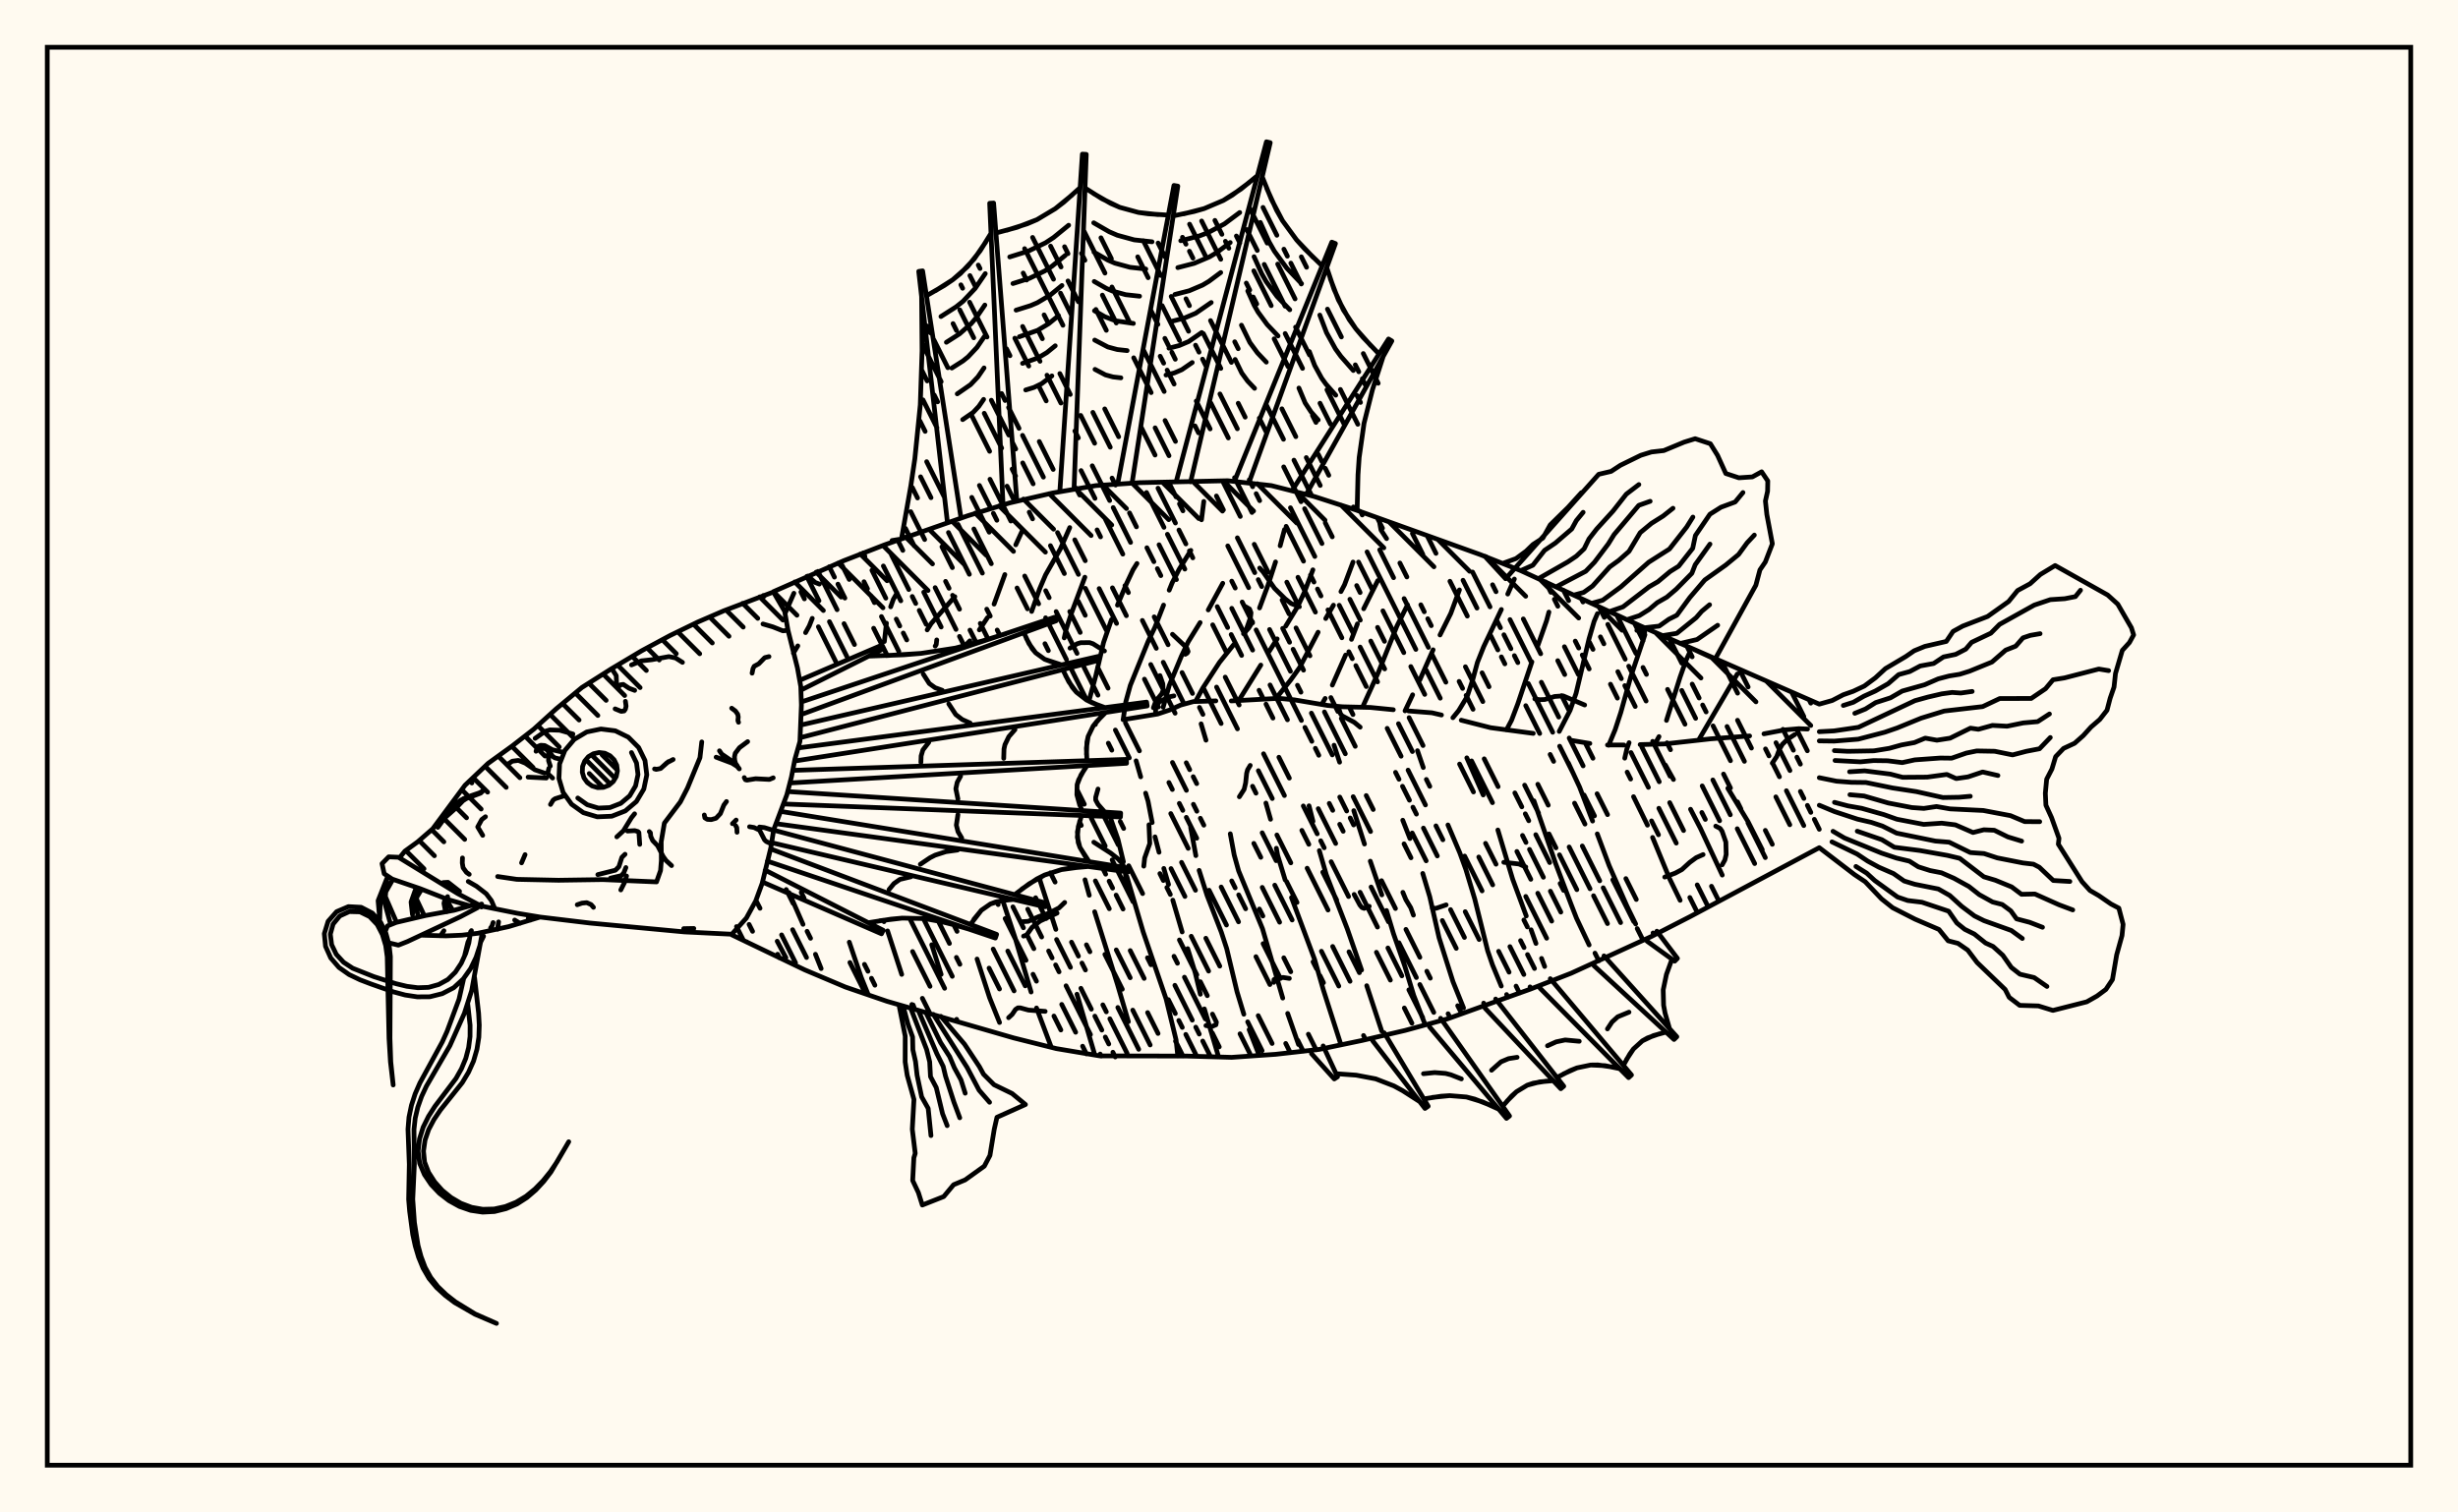 <svg xmlns="http://www.w3.org/2000/svg" width="520" height="320"><rect x="0" y="0" width="520" height="320" fill="floralwhite"/><rect x="10" y="10" width="500" height="300" stroke="black" stroke-width="1" fill="none"/><path stroke="black" stroke-width="1" fill="none" stroke-linecap="round" stroke-linejoin="round" d="
M 163.62 125.18 178.48 118.64 187.15 115.27 204.71 109.13 213.61 106.4 222.67 104.31 231.84 102.74 241.12 102.12 259.72 101.71 268.96 102.74 277.98 105.03 286.83 107.89 313.1 117.32 321.75 120.74 347.08 132.45 384.88 148.98 
M 384.88 179.35 357.58 193.92 349.31 198.16 332.39 205.91 323.72 209.29 306.21 215.57 297.24 218.02 288.18 220.13 279.07 222.03 269.83 223.07 260.55 223.71 251.25 223.44 232.65 223.4 223.47 221.86 214.45 219.6 187.64 211.85 178.84 208.83 170.27 205.21 154.82 197.79 
M 231.51 153.31 231.74 153.28 
M 237.59 152.27 244.9 151.07 247.45 150.22 249.79 149.17 252.47 148.44 257.22 148.29 
M 260.48 148.3 270.55 147.75 273.82 148.07 280.88 149.26 284.03 149.54 289.92 149.68 294.76 150.16 
M 297.98 150.42 302.93 150.81 304.95 151.28 
M 309.13 152.38 315.33 153.96 324.37 155.17 
M 332.32 156.63 336.34 157.3 
M 340.07 157.62 343.56 157.63 
M 346.98 157.54 352.18 157.4 361.9 156.32 370.14 155.71 
M 373.17 155.26 377.47 154.44 380.54 154.17 382.39 154.25 
M 157.98 199.27 158.02 199.34 
M 159.92 190.5 160.79 192.17 
M 164.42 199.14 166.26 202.62 
M 167.95 125.52 166.08 129.8 
M 166.94 188.87 169.88 195.57 
M 172.51 201.9 173.72 204.93 
M 171.84 130.83 171.21 132.42 170.42 133.85 
M 168.78 136.65 167.84 138.19 
M 179.67 199.34 182.19 206.77 183.7 210.5 
M 187.77 196.96 190.76 206.16 
M 193.17 212.61 193.51 213.51 
M 189.78 125.44 188.99 126.81 188.42 128.39 
M 187.53 131.84 187.09 135.73 
M 197.11 199.88 199.1 206.16 
M 202.38 215.66 202.58 216.16 
M 202 126.23 196.98 131.94 196.15 133.27 
M 206.7 202.91 209.35 211.09 211.46 216.34 
M 216.25 112.31 214.89 115.27 
M 212.58 121.56 210.3 127.82 
M 208.89 130.69 207.18 133.27 
M 205.18 135.58 204.13 136.64 
M 212.13 190.52 214.8 198.59 218.13 209.89 
M 219.28 213.26 222.41 221.59 
M 226.31 111.62 224.32 116.14 221.2 121.62 219.92 124.62 218.25 129.37 
M 219.84 185.72 223.37 196.64 
M 227.84 210.35 231.62 223.23 
M 229.51 122.12 226.59 129.95 225.53 133.2 225.14 134.97 
M 229.54 186.14 230.44 189.42 
M 231.58 192.91 236.38 208.2 238.72 216.16 
M 240.53 119.22 239.7 120.55 238.32 123.48 236.4 128.04 
M 235.13 131.11 233.46 135.94 231.81 143.01 230.41 148.16 
M 234.56 172.03 236.51 177.57 237.66 182.32 
M 238.38 185.42 241.85 197.19 246.69 211.34 248.8 220 249.17 223.45 
M 254.67 106.09 254.18 109.98 
M 251.93 116.45 249.44 120.47 247.97 123.33 247.35 124.87 
M 246.16 128.02 244.33 132.71 242.91 135.66 239.12 145.01 238.17 148.46 237.61 152.24 
M 240.35 160.97 241.32 164.36 
M 242.36 167.81 242.88 169.54 243.75 174.04 
M 244.35 177.06 245.2 180.32 
M 246.21 183.74 247.21 187.14 
M 248.11 190.45 250.09 197.18 
M 251.26 200.71 252.85 205.81 253.94 210.36 
M 254.79 213.46 257.8 223.63 
M 258.68 123.41 255.61 129.05 
M 253.89 131.72 251.37 135.8 249.95 138.78 247.35 145.04 246.07 149.64 
M 251.89 175.08 252.99 181.03 
M 253.68 184.15 255.35 189.42 258.37 197.21 259.52 200.72 261.7 209.84 263.14 214.59 
M 264.26 217.85 266.39 223.3 
M 271.74 112.03 270.82 115.48 
M 269.85 118.89 268.24 123.84 266.46 128.63 
M 264.98 131.57 264.13 132.93 263.07 134.09 
M 260.96 136.43 257.99 140.14 254.46 145.57 252.94 148.37 
M 254.1 153.15 255.13 156.61 
M 260.27 176.41 261.1 180.9 262.04 184.27 267.09 196.5 271.37 211.17 
M 272.41 214.42 274.71 221 
M 277.75 120.56 275.94 125.33 274.52 128.34 271.99 132.49 
M 270.19 135.17 268.44 137.91 
M 266.73 140.71 262.02 148.28 
M 267.81 169.91 268.79 173.34 
M 270.02 179.47 270.29 180.95 271.88 186.17 
M 273.22 189.9 278.11 203 279.94 209.37 283.69 221.06 
M 286.24 118.92 284.44 123.72 283.68 125.17 
M 282.1 128.04 280.46 130.87 
M 278.85 133.76 274.96 141.2 273.06 143.86 269.96 147.74 
M 276.93 170.49 277.77 173.77 
M 279.11 179.97 280.58 185.04 285.03 196.54 288.05 205.24 
M 289.14 208.55 292.3 218.14 
M 291.47 122.85 288.49 128.8 
M 287.17 131.99 285.91 135.28 
M 284.67 138.59 281.86 144.95 
M 280.34 147.77 279.6 149.06 
M 282.22 157.67 283.4 161.26 
M 286.4 171.51 288.66 178.58 
M 289.89 182.2 292.33 189.34 
M 293.32 192.64 294.8 197.55 297.19 204.4 299.08 210.6 301.52 216.85 
M 297.78 127.96 295.52 132.47 291.59 142.27 288.25 149.62 
M 296.76 173.54 298.28 177.42 
M 300.99 184.8 302.47 189.73 304.44 198.4 307.39 207.71 309.62 213.25 
M 308.75 124.81 306.92 129.78 304.64 134.35 
M 303.18 137.48 300.36 143.88 
M 298.85 147 297.24 150.4 
M 299.87 158.83 301.1 162.39 
M 306.32 174.54 308.83 180.45 310.11 183.96 311.98 190.18 314.72 201.16 315.74 204.14 317.6 208.63 
M 320.37 122.51 318.97 125.69 
M 317.62 128.95 313.88 136.82 312.55 140.16 311.55 143.86 310.38 147.39 308.6 150.33 307.36 151.85 
M 310.31 160.34 313.78 168.2 
M 316.88 175.61 320.01 186.01 322.89 193.8 
M 323.91 196.72 324.94 199.61 
M 326.12 202.78 326.78 204.49 
M 327.68 129.5 327.18 131.34 325.34 136.56 
M 324.08 140.03 321.09 148.93 319.77 152.4 318.69 154.44 
M 324.51 169.43 329.09 182.68 332.4 191.41 333.52 194.28 336.19 199.93 
M 337.95 129.83 337.24 131.47 336.17 135.14 333.42 146.7 332.17 150.27 329.86 154.75 
M 331.79 161.41 334.17 166.53 336.92 173.72 
M 337.91 176.43 340.43 183.16 344.21 191.76 346.03 195.49 
M 347.99 134.29 344.99 143.2 342.89 150.73 341.69 154.39 340.32 157.68 
M 345.58 168.56 348.53 174.59 
M 349.61 177.18 353.21 185.91 355.44 190.49 
M 357.43 138.11 356.68 139.73 355.43 143.26 352.55 152.42 
M 350.97 155.85 350.05 157.5 
M 352.32 161.86 354.03 164.92 
M 357.64 171.22 359.75 175.29 364.35 185.15 
M 367.54 142.6 359.33 156.61 
M 365.53 166.79 369.79 173.82 372.82 179.78 
M 343.72 160.41 344.18 158.41 344.64 157.13 
M 305.94 191.45 303.81 192.18 302.97 192.12 
M 238.44 186.8 238.21 186.05 238.05 184.48 237.52 182.8 236.47 181.67 234.97 180.49 231.4 178.19 
M 283.29 150.12 283.58 151 283.92 151.44 286.5 152.82 287.75 153.85 
M 233.66 137.73 231.24 136.21 230.51 135.96 228.62 135.98 227.87 136.21 226.36 137.13 
M 264.49 161.94 263.93 162.87 263.73 163.61 263.52 165.65 263.2 167.01 262.19 168.58 
M 245.4 142.94 246 144.67 246.07 146.05 245.78 146.78 244.55 148.25 244.01 149.75 
M 248.34 147.23 247.25 147.46 245.22 148.52 244.5 149.7 244.47 150.86 
M 360.3 180.81 358.84 181.46 357.46 182.47 355.81 183.98 354.41 184.73 352.18 185.57 
M 255.12 216.99 256.35 217.19 257.23 216.83 257.34 216.27 256.5 214.56 
M 322.79 183.43 321.34 182.8 318.13 182.44 
M 335.24 149.16 330.69 147.23 328.89 147.36 326.8 148 325.73 148.04 324.7 147.87 
M 223.63 193.19 220.04 194.87 218.32 196.22 217.2 197.81 216.54 198.06 
M 263.25 128.21 264.34 128.85 264.66 129.64 264.53 130.69 263.4 133.92 
M 225.24 190.94 224.03 192.1 221.85 193.22 219.75 193.93 217.53 194.93 215.9 195.03 
M 221.11 213.98 217.57 213.71 215.85 213.24 215.34 213.24 214.83 213.58 214.13 214.62 213.37 215.32 
M 364.33 182.98 364.9 181.96 365.18 180.79 365.11 178.16 364.31 175.87 363.91 175.28 362.97 174.79 
M 299.02 193.62 298.45 192.06 297.42 190.35 296.78 188.8 
M 274.89 128.38 273.14 127.68 271.86 126.68 269.63 124.47 267.19 120.97 266.49 120.19 
M 248.04 134.2 251.04 137.03 251.35 137.85 251.16 138.18 250.76 138.43 
M 347.94 133.78 346.81 133.38 346.28 133.38 
M 198.17 135.39 198.06 136.38 197.84 136.7 
M 293.34 113.96 292.15 112.13 291.7 109.68 
M 379.68 155.42 378.18 156.39 377.06 157.49 376.45 158.52 375.87 160.07 374.93 161.47 
M 233.68 171.76 232.3 170.19 231.79 169.25 231.8 168.68 232.29 166.94 
M 272.77 207.01 271.46 206.81 269.97 206.99 269.52 207.25 269.47 207.85 
M 286.48 189.24 287.69 191.49 288.13 192.02 288.59 192.19 289.67 191.75 
M 173.34 123.58 172.46 123.24 170.91 121.87 
M 218.45 109.78 217.74 108.36 
M 241.97 183.26 242.16 181.52 243.24 178.47 243.07 174.5 
M 188.72 114.36 190.19 114.12 
M 200.41 110.33 194.36 57.42 195.18 57.31 203.31 109.63 
M 212.18 106.48 209.37 43.01 210.2 42.96 215.12 105.98 
M 224.24 103.61 228.98 32.61 229.8 32.66 227.22 103.46 
M 236.53 101.97 248.35 39.24 249.17 39.38 239.5 102.17 
M 248.91 101.6 267.92 30 268.72 30.19 251.88 101.95 
M 261.33 101.37 281.75 51.23 282.52 51.53 264.22 102.11 
M 273.58 103.43 293.75 71.72 294.45 72.14 276.34 104.59 
M 286.32 107.26 287.54 108.12 
M 190.72 113.95 192.7 102.72 193.54 97.05 194.69 85.66 195.07 74.21 194.97 62.71 
M 195.99 62.58 199.77 60.4 201.54 59.2 204.71 56.4 207.36 53.06 209.65 49.36 
M 210.69 49.3 215.15 48.1 219.38 46.47 223.24 44.16 225.05 42.78 228.5 39.71 
M 229.54 39.77 233.13 42.05 236.87 43.86 240.85 44.95 242.93 45.24 247.17 45.51 
M 248.19 45.68 252.61 44.75 254.75 44.13 258.8 42.41 262.52 40.01 266.02 37.16 
M 267.03 37.41 268.97 42.19 271.32 46.69 274.3 50.76 276.01 52.65 279.71 56.25 
M 280.68 56.62 282.23 61.23 284.2 65.58 286.82 69.54 288.37 71.38 291.73 74.89 
M 292.62 75.42 290.35 82.45 288.57 89.55 287.54 96.78 287.29 100.44 287.11 107.82 
M 197.9 61.51 201.54 59.2 203.19 57.87 206.09 54.79 208.53 51.23 
M 199.06 66.97 202.27 64.92 203.73 63.75 206.29 61.03 208.44 57.89 
M 200.21 72.42 202.99 70.64 205.43 68.5 206.49 67.27 208.35 64.54 
M 201.36 77.87 203.72 76.37 204.8 75.5 206.68 73.5 208.26 71.19 
M 202.51 83.33 205.33 81.38 206.88 79.74 208.18 77.84 
M 203.66 88.78 205.87 87.26 207.07 85.98 208.09 84.5 
M 212.94 48.73 217.3 47.36 219.38 46.47 223.24 44.16 226.79 41.27 
M 213.61 54.36 217.54 53.13 221.19 51.37 222.89 50.25 226.08 47.65 
M 214.29 59.99 217.78 58.89 221.02 57.33 222.53 56.34 225.37 54.03 
M 214.96 65.62 218.02 64.66 219.47 64.04 222.18 62.43 224.66 60.4 
M 215.64 71.25 219.5 69.9 221.82 68.51 223.95 66.78 
M 216.32 76.88 219.54 75.75 221.47 74.6 223.24 73.16 
M 216.99 82.51 218.74 81.97 220.36 81.18 222.53 79.53 
M 231.33 40.94 234.98 43.04 236.87 43.86 240.85 44.95 245.04 45.41 
M 231.38 47.14 234.66 49.03 236.37 49.77 239.95 50.75 243.72 51.16 
M 231.43 53.34 234.35 55.02 235.87 55.68 239.05 56.55 242.4 56.92 
M 231.49 59.55 234.04 61.01 235.37 61.59 238.15 62.35 241.08 62.67 
M 231.54 65.75 233.73 67.01 236.04 67.88 239.77 68.43 
M 231.59 71.95 234.37 73.41 236.36 73.95 238.45 74.18 
M 231.65 78.15 233.87 79.32 235.46 79.75 237.13 79.94 
M 250.42 45.25 254.75 44.13 258.8 42.41 260.69 41.29 264.28 38.61 
M 249.79 50.93 253.69 49.93 255.55 49.23 259.04 47.37 262.27 44.96 
M 249.17 56.62 252.64 55.72 255.87 54.35 257.39 53.45 260.26 51.31 
M 248.55 62.3 251.58 61.52 254.41 60.32 255.74 59.53 258.25 57.66 
M 247.92 67.98 250.52 67.31 252.95 66.28 256.24 64 
M 247.3 73.67 249.46 73.11 251.49 72.25 254.23 70.35 
M 246.67 79.35 248.41 78.91 250.02 78.22 252.22 76.7 
M 267.97 39.82 270.07 44.48 271.32 46.69 274.3 50.76 277.83 54.47 
M 266.63 47.06 268.49 51.19 269.59 53.13 272.22 56.73 275.35 60.01 
M 265.3 54.31 266.91 57.89 267.87 59.58 270.15 62.7 272.86 65.54 
M 263.97 61.56 265.33 64.59 266.14 66.02 268.08 68.67 270.38 71.08 
M 262.63 68.8 264.42 72.47 266.01 74.64 267.89 76.62 
M 261.3 76.05 262.69 78.91 263.93 80.61 265.41 82.16 
M 281.42 58.94 283.14 63.45 285.43 67.61 286.82 69.54 290.02 73.15 
M 279.21 66.66 280.63 70.38 282.52 73.81 283.67 75.4 286.3 78.39 
M 277 74.38 278.12 77.31 279.6 80.01 280.51 81.27 282.59 83.62 
M 274.79 82.1 276.11 85.25 277.35 87.13 278.87 88.85 
M 169.17 143.94 186.58 136.49 186.93 137.24 169.43 146.02 
M 169.52 148.52 223.14 130.58 223.42 131.36 169.49 151.18 
M 169.43 153.4 232.38 138.87 232.57 139.67 169.28 156.08 
M 168.84 158.25 242.57 148.55 242.69 149.36 168.09 161.02 
M 167.71 162.99 238.29 160.67 238.33 161.49 167.11 165.66 
M 166.64 167.47 237.08 172.03 237.04 172.85 165.74 170.1 
M 165.16 171.67 238.77 183.67 238.65 184.49 164.17 174.27 
M 163.66 175.63 221.27 191.06 221.06 191.86 163.24 178.29 
M 163.01 179.6 210.84 197.69 210.57 198.47 162.33 182.19 
M 161.87 184.1 186.84 196.82 186.49 197.57 161.3 186.61 
M 183.78 138.82 191.19 138.54 194.86 138.24 202.12 137.12 209.23 135.24 216.26 132.88 
M 216.6 133.86 217.69 136.18 219.1 138.12 221 139.49 224.58 140.67 
M 224.83 141.68 226.11 144.25 227.72 146.45 229.84 148.09 231.08 148.71 233.77 149.71 
M 233.92 150.73 232.05 152.62 231.26 153.62 230.2 155.81 229.83 158.29 229.94 160.94 
M 229.98 161.98 228.68 163.97 227.87 166.02 227.82 168.16 228.86 171.5 
M 228.81 172.54 228.12 174.88 227.91 177.14 228.46 179.28 230.4 182.31 
M 230.24 183.33 226.4 183.67 224.54 183.99 221 185.13 217.74 186.98 214.65 189.29 
M 214.4 190.3 211.84 190.56 209.54 191.25 207.61 192.59 205.29 195.59 
M 204.94 196.57 200.29 195.21 195.6 194.35 190.87 194.25 188.49 194.47 183.7 195.22 
M 187.49 138.71 194.86 138.24 202.12 137.12 205.69 136.26 212.75 134.1 
M 217.12 135.05 218.34 137.22 219.1 138.12 221 139.49 223.33 140.34 
M 195.31 142.61 196.59 144.61 197.82 145.5 199.34 146.05 
M 225.45 142.99 226.86 145.42 227.72 146.45 229.84 148.09 232.4 149.23 
M 200.72 148.93 202.19 151.18 203.57 152.24 205.24 152.98 
M 232.95 151.66 231.26 153.62 230.2 155.81 229.94 157.02 229.85 159.6 
M 214.72 154.37 213.42 155.86 212.6 157.55 212.4 158.47 212.34 160.45 
M 196.48 157.07 195.24 158.68 194.87 159.93 194.82 161.3 
M 229.3 162.97 228.19 164.99 227.87 166.02 227.82 168.16 228.43 170.38 
M 203.22 164.22 202.5 165.53 202.21 166.89 202.65 169.03 
M 228.43 173.71 227.93 176.02 228.09 178.22 228.46 179.28 229.66 181.31 
M 202.65 172.36 202.32 174.58 202.67 175.97 203.46 177.3 
M 228.31 183.47 224.54 183.99 221 185.13 219.34 185.97 216.18 188.1 
M 202.58 179.85 200.12 180.19 197.83 180.93 196.75 181.48 194.7 182.86 
M 213.11 190.4 210.65 190.83 209.54 191.25 207.61 192.59 206.02 194.52 
M 192.69 185.51 190.37 186.06 189.12 186.94 188.09 188.19 
M 202.61 195.86 197.95 194.7 195.6 194.35 190.87 194.25 186.1 194.81 
M 199.04 215.03 204.04 220.91 207.19 225.67 208.07 227.28 210.29 229.5 214.11 231.36 216.94 233.69 210.91 236.39 210.34 238.91 209.43 244.46 208.24 246.73 204.18 249.64 201.74 250.66 199.65 253.17 195.12 254.96 194.29 252.33 193.08 249.77 193.33 244.96 193.62 244.03 193 238.92 193.35 232.62 191.92 227.49 191.49 224.68 191.5 219.22 190.19 212.66 
M 197.45 214.61 204.59 225.84 207.13 230.66 209.35 233.22 
M 195.85 214.18 198.99 220.59 200.9 223.56 201.9 225.92 203.3 228.48 204.19 231.3 
M 194.26 213.75 198.2 222.95 199.54 225.64 200.03 227.69 201.81 233.2 203.04 236.5 
M 192.67 213.33 196.04 222.07 196.68 224.67 196.85 227.79 198.07 230.1 199.4 235.63 200.38 238.16 
M 191.08 212.9 192.1 216.72 193.06 219.4 193.12 222.1 193.68 224.58 194.01 227.48 194.98 232.07 196.36 234.51 196.95 240.26 
M 350.52 197.02 354.87 202.77 354.29 203.36 348.45 199.14 
M 339.33 202.24 354.74 219.35 354.15 219.93 337.22 204.33 
M 327.97 207.07 345.15 227.44 344.54 228 325.79 209.07 
M 316.41 211.37 330.82 229.82 330.19 230.35 314.16 213.3 
M 304.77 215.44 319.35 236.12 318.7 236.62 302.42 217.26 
M 292.83 218.51 302.14 234.05 301.46 234.52 290.38 220.18 
M 279.92 221.29 282.96 227.83 282.27 228.28 277.45 222.92 
M 353.71 202.94 352.54 206.17 351.86 209.42 351.94 212.69 352.25 214.34 353.2 217.64 
M 352.46 218.37 349.8 219.1 347.45 220.22 345.56 221.94 344.79 223.01 343.43 225.41 
M 342.66 226.11 339.56 225.47 336.53 225.33 333.61 225.94 332.18 226.51 329.38 227.97 
M 328.59 228.65 325.73 228.9 323.1 229.6 320.82 230.98 319.79 231.9 317.89 234.05 
M 317.07 234.68 313.69 233.15 310.24 232.1 306.69 231.81 304.88 231.93 301.21 232.5 
M 300.35 233.08 296.75 230.77 294.9 229.76 291.03 228.26 286.92 227.48 282.66 227.17 
M 351.11 218.71 348.57 219.59 347.45 220.22 345.56 221.94 344.09 224.18 
M 344.62 214.15 342.24 215.13 341.02 216.24 340.06 217.7 
M 341.11 225.76 338.04 225.31 336.53 225.33 333.61 225.94 330.77 227.21 
M 334.1 220.31 331.12 220.03 329.22 220.43 327.38 221.26 
M 327.14 228.74 324.38 229.17 323.1 229.6 320.82 230.98 318.83 232.95 
M 320.95 223.7 319.15 223.98 317.55 224.65 315.54 226.44 
M 315.39 233.88 311.98 232.54 310.24 232.1 306.69 231.81 303.05 232.18 
M 309.16 228.27 306.94 227.4 305.82 227.11 303.51 226.93 301.14 227.17 
M 384.88 148.98 387.61 148.21 389.96 146.99 392.05 146.26 394.41 145.15 396.75 143.41 398.87 141.46 403.19 138.9 404.95 137.69 407.21 136.76 411.75 135.71 413.18 133.59 415.22 132.47 420.49 130.43 424.93 127.27 426.83 124.94 429.47 123.51 431.65 121.54 434.77 119.65 445.89 125.89 448.02 127.82 450.91 132.82 451.38 134.33 450.49 135.95 448.98 137.61 447.54 142.5 447.23 145.37 446.41 147.73 445.75 150.26 444.22 152.22 442.37 153.82 440.72 155.64 438.89 157.26 436.55 158.35 434.88 160.09 434.09 162.71 432.98 164.86 432.7 167.84 432.82 170.36 434.02 172.99 435.59 177.37 435.45 178.61 440.46 186.54 442.14 188.4 444.01 189.49 446.58 191.26 448.25 192.14 449.15 195.57 448.92 197.94 447.79 202.02 446.9 207.25 445.51 209.34 443.64 210.73 441.47 211.96 434.3 213.78 431.23 212.83 427.27 212.71 425.05 211.01 424.2 209.35 418.26 203.64 416.28 201.02 414.22 199.59 412.14 199.05 410.2 196.65 405.13 194.47 400.39 192.05 398.04 190.18 394.6 186.56 392.32 185.04 384.88 179.35 
M 389.96 149.26 392.09 148.58 394.33 147.29 396.72 146.21 399.44 144.66 401.67 142.73 404.02 142.08 406.24 140.9 409.07 140.38 411.16 138.99 413.73 138.45 415.87 137.34 417.09 135.91 421.17 133.97 423.01 132.11 430.36 128.02 433.76 126.87 436.81 126.67 439.06 126.23 440.14 124.88 
M 392.39 150.92 394.64 150.01 396.81 148.65 399.95 147.64 402.43 146.21 407.16 144.88 410.04 143.63 412.36 143.02 414.58 142.66 416.68 142 421.41 140.07 424.31 137.55 426.44 136.71 427.97 134.95 429.52 134.43 431.59 134.07 
M 384.88 154.81 388 154.64 393.16 153.88 405.12 148.24 407.87 147.48 410.78 146.8 412.98 146.5 414.81 146.63 417.22 146.29 
M 384.88 156.76 388.04 156.8 393.12 156.39 398.74 154.92 401.35 154.02 406.44 151.94 411.31 150.44 419.44 149.5 423.06 147.79 429.7 147.78 432.74 145.72 434.33 143.82 436.75 143.43 444.01 141.55 446.09 141.89 
M 388.07 158.81 390.91 158.96 396.44 158.86 399.69 158.33 402.24 157.62 405.01 157.11 407.29 156.17 409.76 156.61 412.55 156.18 416.86 154.06 418.54 154.3 421.51 153.48 424.61 153.65 428.03 152.95 431.08 152.68 433.57 151.06 
M 388.21 160.9 393.57 161.19 396.36 160.92 399.34 160.96 402.43 161.35 405.08 160.77 410.48 160.38 412.88 160.41 415.99 159.33 418.19 158.88 421.99 158.95 425.77 159.72 428.67 158.96 431.47 158.42 433.75 156.04 
M 391.29 163.29 394.47 163.09 399.9 163.78 402.5 164.46 407.69 164.42 411.87 163.85 413.84 164.73 416.34 164.37 419.44 163.33 422.67 164.08 
M 384.88 164.54 388.51 165.28 391.64 165.52 394.75 165.56 400.37 166.71 405.44 167.49 411.04 168.74 414.47 168.68 416.82 168.47 
M 391.36 168.14 394.34 168.41 399.48 169.9 404.47 170.86 407 171.04 409.68 170.64 412.53 171.14 419.57 171.48 425.33 172.57 428.33 173.83 431.51 173.85 
M 388.09 169.76 390.96 170.51 393.85 171.02 398.55 172.35 401.3 173.33 406.97 174.42 410.78 174.16 413.67 174.52 417.4 176.14 419.69 175.56 421.9 175.66 424.77 177.07 427.69 177.96 
M 384.88 170.37 388.07 171.7 392.98 173.32 395.88 173.99 398.23 174.77 401.23 176.27 409.43 177.95 412.36 178.19 416.83 180.38 419.73 180.59 422.53 181.51 427.96 182.58 430.19 182.84 431.43 183.49 434.38 186.29 437.89 186.5 
M 392.91 175.86 398.12 177.66 400.76 179.26 406.16 179.95 411.97 180.98 414.59 181.6 419.69 185.51 422.11 186.23 425.58 187.65 427.65 189.21 430.49 189.15 435.59 191.43 438.5 192.52 
M 387.78 175.88 390.2 177.3 398.06 180.5 401.22 181.55 403.95 182.2 405.83 183.4 408.32 184.19 410.72 184.66 413.37 185.82 416.53 187.56 418.73 189.29 421.54 190.84 423.58 191.37 425.4 192.72 426.61 194.41 429.38 195.14 432.1 196.19 
M 387.56 178.12 392.89 180.7 395.12 182.19 397.49 183.48 400.59 184.83 402.83 186.4 405.09 187.09 410.07 188.09 412.48 189.46 415.02 191.77 417.71 193.79 419.72 194.79 425.51 196.87 427.83 198.56 
M 392.63 183.32 394.91 184.74 396.61 186.3 401.43 189.79 403.59 190.53 406.59 190.89 412.25 192.79 413.98 195.28 415.66 196.63 417.68 197.62 420.05 199.52 421.64 200.25 423.7 202.11 425.5 204.68 427.33 206.12 430.33 206.83 433.04 208.71 
M 314.09 117.66 318.51 122.45 338.21 100.35 340.84 99.73 342.81 98.44 347.12 96.33 349.36 95.63 351.99 95.33 356.3 93.54 358.62 92.82 361.83 93.88 363.36 96.35 365.1 100.18 367.86 101.09 370.72 100.9 372.68 99.82 373.98 101.75 373.94 103.93 373.48 106 373.78 108.84 374.95 115.05 373.46 118.91 372.32 120.58 371.46 123.81 362.83 139.47 358.33 137.39 
M 317.91 119.2 320.72 118.18 322.87 116.6 324.32 115.19 326.4 113.84 327.95 111.06 331.72 107.36 334.56 104.23 
M 321.73 120.73 324.28 119.59 326.76 116.44 329.05 114.89 332.51 111.92 333.49 110.13 334.92 108.39 
M 325.49 122.41 331.67 118.89 333.48 117.67 335.13 116.11 336.15 114.03 337.78 111.93 341.25 108.12 344.05 104.55 346.71 102.52 
M 329.23 124.15 335.47 120.87 337.32 118.95 340.24 115.08 341.47 113.1 346.69 106.92 349.1 106.06 
M 332.96 125.9 335.03 125.34 336.91 123.99 340.54 119.95 342.45 118.57 344.63 116.65 346.99 112.7 349.37 110.73 351.84 109.18 353.93 107.53 
M 336.68 127.66 339.06 126.99 342.9 124.17 348.78 118.96 353.18 116.16 356.82 111.51 358.14 109.4 
M 340.41 129.42 343.35 128.4 348.88 124.15 350.73 123.08 353.32 120.92 355.12 119.8 358.1 116.01 358.67 113.3 361.74 108.8 364.08 107.32 367.08 106.21 368.73 104.21 
M 344.16 131.12 346.81 130.25 348.88 128.95 350.6 127.5 352.63 126.34 354.63 124.64 357.92 121.3 358.63 119.48 361.75 115.12 
M 347.91 132.82 351 132.47 353.06 131.01 354.74 130.17 357.49 126.42 360.65 122.71 365.08 119.56 367.8 117.32 369.6 114.86 371.14 113.21 
M 351.68 134.49 354.73 134 358.84 130.68 360 129.34 361.67 127.95 
M 355.45 136.14 359.01 135.31 363.38 132.29 
M 84.52 181.49 85.66 180.08 88.36 178.12 91.55 175.35 98.38 166.14 103.26 161.51 108.37 157.82 112.91 154.29 117.67 149.97 123.09 145.47 129.25 141.56 135.74 137.69 141.75 134.46 147.61 131.61 153.15 129.22 163.62 125.25 166 129.35 166.69 133.3 168.7 141.3 169.41 145.26 169.54 149.16 169.23 156.87 168.17 160.62 167.43 164.4 166.46 168.16 163.67 175.57 163.07 179.37 161.24 186.9 159.88 190.61 157.9 194.24 154.82 197.66 144.8 197.17 124.84 195.3 114.26 194.03 109.5 193.24 100.94 191.51 
M 148.46 156.97 148.08 160.31 145.44 166.73 143.93 169.67 140.55 174.15 139.88 178.09 139.91 182.07 139.74 184.18 138.89 186.59 127.55 186.1 118.17 186.24 109.35 186.05 105.28 185.45 
M 99.39 191.65 94.84 190.34 88.84 188 82.97 185.99 81.28 184.86 80.82 182.73 82.23 181.29 84.31 181.38 96.81 189.05 101.03 191.29 
M 101.02 192.05 97.4 193.96 86.2 199.21 84.28 199.97 82.25 199.48 81.24 197.71 81.98 195.9 83.83 195.16 90.04 193.7 96.08 192.59 100.72 191.29 
M 120.92 170.16 119.13 167.66 118.25 164.71 118.38 161.64 119.5 158.78 121.48 156.44 124.12 154.87 127.13 154.24 130.17 154.62 132.93 155.97 135.1 158.14 136.45 160.9 136.83 163.94 136.2 166.95 134.63 169.59 132.29 171.57 129.43 172.69 126.36 172.82 123.41 171.94 120.92 170.16 
M 133.59 159.22 134.66 161.43 134.97 163.87 134.46 166.27 133.21 168.38 131.33 169.97 129.04 170.86 126.59 170.97 124.23 170.26 122.23 168.84 
M 124.26 165.58 123.54 164.58 123.19 163.4 123.24 162.18 123.69 161.03 124.48 160.09 125.54 159.47 126.74 159.21 127.96 159.36 129.06 159.9 129.93 160.77 130.47 161.88 130.62 163.1 130.37 164.3 129.74 165.35 128.8 166.15 127.66 166.59 126.43 166.64 125.26 166.29 124.26 165.58 
M 124.29 165.52 124.59 165.82 
M 124.66 163.66 127.59 166.6 
M 124.39 161.17 129.11 165.89 
M 125.47 160.03 130.14 164.69 
M 127.36 159.69 130.6 162.93 
M 85.84 179.95 89.7 183.81 
M 88.68 177.84 91.9 181.06 
M 91.33 175.54 93.9 178.11 
M 93.49 172.76 98.31 177.59 
M 95.6 169.93 98.7 173.03 
M 97.69 167.08 101.79 171.18 
M 100.08 164.53 103.16 167.6 
M 102.62 162.12 107.09 166.59 
M 105.4 159.96 109.99 164.55 
M 108.28 157.89 112.77 162.38 
M 111.06 155.73 115.29 159.96 
M 113.78 153.5 118.31 158.04 
M 116.37 151.15 121.24 156.02 
M 119.01 148.85 122.51 152.34 
M 121.71 146.61 126.48 151.38 
M 124.57 144.53 128.23 148.18 
M 127.6 142.61 132.15 147.16 
M 130.66 140.72 135.42 145.48 
M 133.75 138.87 136.74 141.86 
M 136.89 137.07 139.47 139.64 
M 140.11 135.34 143.07 138.3 
M 143.38 133.67 148.03 138.32 
M 146.7 132.05 150.69 136.04 
M 150.12 130.53 154.22 134.62 
M 153.59 129.05 157.23 132.68 
M 157.12 127.64 160.31 130.83 
M 160.71 126.28 165.62 131.19 
M 94.18 171.85 98.06 168.96 100.63 168.12 101.81 167.56 102.25 167.2 
M 119.6 168.31 117.44 168.99 117.02 169.28 116.46 170.21 
M 121.2 155.3 118.41 154.5 116.31 154.43 115.35 154.72 113.21 156.22 
M 162.68 138.92 161.79 139.14 160.52 140.44 159.55 140.97 159.3 141.47 159.11 142.43 
M 92.63 175.05 94.08 173.06 96.55 170.87 97.93 169.43 98.65 168.96 101.69 167.81 102.55 166.97 
M 115.09 158.38 114.47 158.13 113.87 158.12 113.57 158.4 113.4 158.95 
M 99.82 165.66 99.8 164.8 
M 155.81 196.04 155.96 196.39 
M 146.78 196.44 144.64 196.48 
M 149 172.43 149.12 173.04 149.64 173.36 150.46 173.41 151.48 173.12 152.4 172.14 153.13 170.34 153.69 169.58 
M 104.67 192.21 103.96 190.55 102.87 189.1 100.81 187.51 99.06 186.5 
M 129.41 141.46 130.37 142.95 130.43 144.54 130.63 145.3 
M 122.12 191.42 123.12 191.08 124.13 190.98 125.05 191.39 125.55 191.97 
M 132.23 180.74 131.56 181.39 130.93 183.37 130.2 184.11 126.47 185.05 
M 118.76 160.67 117.4 160.35 116.93 160.05 115.81 158.42 
M 154.79 149.84 155.58 150.43 156.07 151.11 156.18 151.69 156.1 152.45 156.24 152.82 
M 135.34 178.65 135.16 176.15 134.97 175.94 134.28 175.74 132.75 175.83 
M 166.65 133.11 166.24 133.41 165.62 133.47 163.5 132.63 161.41 132.02 
M 144.38 140.14 142.92 139.21 141.51 138.92 137.89 139.58 135.68 139.82 133.6 140.68 
M 116.9 164.62 115.85 163.65 116.12 162.55 
M 158.17 156.91 156.44 158.19 155.54 159.38 155.38 160.13 155.43 160.83 155.61 161.51 156.01 162.08 
M 134.25 172.18 133.59 173 131.89 175.77 130.49 177.06 
M 138.47 162.69 138.95 162.76 139.74 162.6 141.43 161.13 
M 131.33 188.29 132.11 186.73 132.55 185.34 
M 119.33 159.21 116.86 158.63 115.24 157.74 114.4 157.68 113.66 157.98 
M 163.2 178.56 162.12 178.05 161.75 177.71 160.69 175.65 159.52 175.08 158.57 174.92 
M 94.12 171.93 97.47 169.29 99 168.58 101.38 167.77 
M 161.66 126.16 161.51 125.98 
M 132.41 183.55 131.97 184.66 131.45 185.26 129.14 185.8 
M 138.79 162.78 139.76 162.6 141.1 161.37 142.4 160.69 
M 163.65 175.7 161.71 175.1 160.67 174.98 
M 107.41 161.7 108.38 161.05 109.67 160.88 111.14 161.47 113.15 162.86 115.2 163.57 
M 130.13 149.98 131.42 150.51 132.04 150.42 132.31 150.03 132.45 149.41 132.31 148.38 
M 163.58 164.57 162.77 164.91 159.85 164.76 158.02 165.06 157.69 164.97 157.45 164.52 
M 97.22 188.58 94.78 186.67 93.75 186.73 
M 142.07 183.14 140.9 182.06 140.3 181.22 139.12 178.93 138.08 177.85 137.67 176.95 137.6 176.2 137.36 175.94 
M 152.21 158.85 152.69 159.55 154.66 160.9 156.32 162.53 
M 154.95 174.27 155.73 173.5 
M 116.42 162.08 116.05 160.94 116.04 158.98 115.09 158.1 113.9 158.01 
M 151.5 160.2 154.85 161.46 155.93 162.14 156.4 162.68 
M 102.12 176.74 101.06 174.96 101.92 173.39 102.7 172.8 
M 134.27 146.07 133.09 145.62 131.85 144.8 131.27 144.89 130.87 145.31 
M 155.92 176.09 155.87 175.11 155.62 174.68 
M 99.27 184.99 98.68 184.57 97.97 183.6 97.8 182.58 97.84 181.52 
M 111.72 164.42 115.58 164.61 
M 110.34 182.56 111.08 180.82 
M 102 197.54 101.53 200.05 100.71 202.55 99.56 204.93 98.01 207.12 96 208.97 93.57 210.23 90.94 210.89 88.28 210.91 85.71 210.52 83.24 209.86 78.52 208.2 76.18 207.31 73.86 206.2 71.71 204.69 69.97 202.68 68.87 200.23 68.61 197.54 69.41 194.93 71.21 192.89 73.71 191.82 76.4 191.96 78.77 193.19 80.52 195.13 81.64 197.44 82.31 199.89 82.59 202.39 82.5 219.71 82.67 224.65 83.18 229.56 82.6 224.65 82.3 219.72 81.92 202.44 81.59 200.04 80.9 197.73 79.81 195.62 78.2 193.93 76.15 192.93 73.91 192.87 71.88 193.8 70.47 195.51 69.88 197.65 70.16 199.87 71.14 201.91 72.68 203.59 74.62 204.86 79.08 206.63 83.74 208.12 86.07 208.68 88.39 208.98 90.67 208.9 92.82 208.3 94.75 207.24 96.33 205.69 97.58 203.8 98.53 201.7 99.19 199.48 99.56 197.12 
M 102.14 197.43 101.57 199.81 99.79 209.57 98.24 214.39 95.17 221.26 90.21 229.81 89.19 231.99 88.39 234.25 87.84 236.58 87.58 238.96 87.66 246.35 87.32 253.74 87.67 258.64 88.43 263.48 89.07 265.85 89.93 268.13 91.11 270.27 92.61 272.2 94.38 273.9 96.31 275.42 100.51 278 105.03 280 100.48 278.06 96.19 275.59 94.21 274.1 92.37 272.42 90.77 270.5 89.51 268.33 88.56 266.02 87.85 263.63 87.32 261.19 86.66 256.26 86.45 253.77 86.59 246.34 86.31 238.91 86.52 236.37 87.04 233.87 87.82 231.45 88.83 229.13 93.57 220.44 94.57 218.23 97.11 211.4 98.11 206.97 
M 99.67 197.14 99.73 196.89 
M 102.3 198.09 101.69 199.3 
M 100.39 206.78 101.25 214.35 101.39 216.89 101.3 219.46 100.9 222.01 100.18 224.5 99.12 226.86 97.8 229.06 93.16 234.87 91.81 236.87 90.69 238.98 89.92 241.22 89.59 243.54 89.82 245.86 90.67 248.05 91.96 250.06 93.56 251.85 95.43 253.37 97.51 254.59 99.76 255.44 102.13 255.86 104.55 255.8 106.92 255.28 109.18 254.37 111.28 253.11 113.18 251.56 114.9 249.8 116.45 247.88 117.83 245.84 120.32 241.57 116.56 247.96 115.05 249.93 113.36 251.76 111.47 253.38 109.37 254.73 107.07 255.72 104.62 256.33 102.1 256.46 99.59 256.09 97.2 255.26 94.98 254.03 92.97 252.48 91.22 250.64 89.79 248.52 88.78 246.13 88.45 243.54 88.75 240.96 89.52 238.49 90.65 236.2 92.01 234.07 96.47 228.17 97.63 226.11 98.54 223.92 99.14 221.64 99.44 219.31 99.45 216.93 98.95 212.39 
M 98.27 202.27 98.99 199.35 99.32 198.63 
M 100.95 191.47 101.86 191.9 
M 94.18 190.08 93.92 191.14 94.19 192.52 94.37 191.35 95.08 190.42 
M 88.06 187.75 86.96 190.84 87.26 193.5 87.4 191.06 89.2 188.14 
M 82.04 185.37 79.99 190.55 80.33 194.48 80.44 190.76 83.12 186.04 
M 100.85 191.63 101.89 191.27 
M 94.52 192.92 94.28 191.04 94.69 189.7 94.74 190.88 95.82 192.65 
M 88.52 194.03 87.67 190.46 88.26 187.85 88.14 190.29 89.78 193.76 
M 82.65 195.63 81.07 189.87 81.83 186 81.53 189.71 83.89 195.14 
M 89.08 197.86 94.34 198.01 97.73 197.86 101.06 197.46 107.62 196.05 114.26 194.03 
M 93.91 196.92 93.19 197.99 
M 112.2 194.69 111.76 194.32 
M 103.79 196.32 104.08 195.94 104.32 195.19 
M 105.24 196.63 105.48 195.05 
M 110.02 195.36 108.88 194.66 
M 163.62 125.19 168.6 130.17 
M 168.13 123.12 174.19 129.17 
M 172.66 121.05 177.94 126.33 
M 177.32 119.12 186.8 128.6 
M 182 117.21 187.66 122.87 
M 186.79 115.4 196.33 124.94 
M 191.62 113.64 197.28 119.31 
M 196.55 111.98 204.03 119.46 
M 201.44 110.29 208.61 117.45 
M 206.31 108.56 214.41 116.66 
M 211.37 107.03 221.16 116.82 
M 216.52 105.59 222.89 111.96 
M 221.98 104.45 230.83 113.31 
M 227.53 103.41 235.2 111.08 
M 233.23 102.53 238.31 107.6 
M 239.47 102.17 247.25 109.95 
M 245.91 102.02 253.61 109.72 
M 252.42 101.93 258.62 108.14 
M 258.81 101.74 265.2 108.12 
M 266.01 102.35 274.34 110.67 
M 274.31 104.05 280.31 110.06 
M 283.71 106.86 292.76 115.91 
M 293.93 110.49 303.36 119.92 
M 304.27 114.23 310.9 120.87 
M 314.42 117.79 322.77 126.15 
M 325.74 122.53 333.98 130.76 
M 338.16 128.36 343.16 133.35 
M 350.29 133.89 359.85 143.45 
M 362.01 139.02 371.48 148.49 
M 373.73 144.15 383.08 153.5 
M 155.98 196.37 157.28 198.96 
M 158.47 195.58 159.21 197.05 
M 164.51 201.89 164.9 202.67 
M 165.35 197.8 168.3 203.71 
M 167.68 196.7 170.63 202.59 
M 166.32 188.2 167.79 191.15 
M 170.74 197.04 171.48 198.52 
M 169.5 188.81 170.11 190.02 
M 179.8 203.64 182.79 209.62 
M 182.88 204.03 183.62 205.5 
M 184.36 206.98 185.09 208.45 
M 192.9 212.52 193.4 213.52 
M 186.87 194.7 187.02 195.01 
M 195.13 211.22 196.73 214.41 
M 193.06 201.32 196.75 208.69 
M 192.47 194.36 199.84 209.1 
M 195.34 194.33 201.46 206.57 
M 198.46 194.81 200.86 199.61 
M 202.33 202.56 203.07 204.03 
M 201.75 195.62 202.47 197.06 
M 169.44 125.24 170.18 126.71 
M 173.13 132.61 176.81 139.98 
M 209.24 204.83 211.45 209.25 
M 170.68 121.95 173.26 127.11 
M 175.47 131.53 179.16 138.9 
M 210.11 200.8 214.53 209.65 
M 173.04 120.89 177.09 129 
M 178.56 131.95 180.77 136.37 
M 213.2 201.22 216.89 208.59 
M 175.43 119.9 176.53 122.11 
M 177.27 123.59 178.74 126.54 
M 210.86 190.78 211.17 191.39 
M 212.64 194.34 217.06 203.18 
M 218.54 206.13 219.27 207.6 
M 222.96 214.97 224.43 217.92 
M 178.18 119.65 179.66 122.6 
M 184.82 132.92 187.71 138.7 
M 213.54 190.37 213.56 190.4 
M 214.29 191.87 216.51 196.3 
M 217.24 197.77 218.72 200.72 
M 224.61 212.51 227.56 218.4 
M 229.03 221.35 229.85 222.99 
M 182.78 123.08 183.52 124.56 
M 184.26 126.03 184.99 127.51 
M 186.47 130.45 190.15 137.82 
M 217.42 192.36 220.37 198.25 
M 221.84 201.2 222.58 202.68 
M 223.32 204.15 224.05 205.62 
M 225.53 208.57 230.69 218.89 
M 232.75 223.01 232.97 223.45 
M 182.61 116.98 182.98 117.71 
M 184.46 120.66 187.4 126.56 
M 189.61 130.98 190.35 132.45 
M 191.09 133.93 191.83 135.4 
M 219.09 189.94 221.3 194.36 
M 223.52 198.78 226.46 204.67 
M 228.67 209.1 230.88 213.52 
M 231.62 214.99 233.1 217.94 
M 233.83 219.41 234.57 220.89 
M 235.44 222.63 235.94 223.63 
M 186.88 119.75 190.57 127.12 
M 219.86 185.71 220.05 186.07 
M 226.68 199.34 228.15 202.29 
M 228.89 203.76 229.63 205.23 
M 233.31 212.6 234.05 214.08 
M 234.79 215.55 238.45 222.87 
M 188.57 117.36 192.26 124.73 
M 192.99 126.2 193.73 127.68 
M 194.47 129.15 195.94 132.1 
M 222.22 184.66 223.21 186.63 
M 229.84 199.9 230.58 201.37 
M 236.48 213.16 240.9 222.01 
M 189.89 114.23 191 116.45 
M 195.42 125.29 199.11 132.66 
M 233.74 201.93 237.43 209.3 
M 239.64 213.72 243.32 221.09 
M 191.56 111.8 193.4 115.49 
M 197.83 124.33 202.25 133.17 
M 202.98 134.65 204 136.67 
M 236.15 200.98 239.1 206.87 
M 242.78 214.24 244.99 218.66 
M 192.67 108.26 195.62 114.15 
M 200.04 123 200.78 124.47 
M 201.52 125.95 202.99 128.89 
M 205.2 133.32 206.55 136.02 
M 231.73 186.38 234.68 192.27 
M 239.1 201.12 242.05 207.01 
M 248.68 220.28 250.27 223.45 
M 193.01 103.15 194.11 105.36 
M 199.27 115.68 201.48 120.1 
M 207.38 131.9 209.07 135.29 
M 228.38 173.9 228.75 174.64 
M 233.17 183.48 233.91 184.96 
M 234.64 186.43 235.38 187.9 
M 236.12 189.38 237.59 192.33 
M 242.75 202.64 243.49 204.12 
M 247.17 211.49 248.65 214.44 
M 249.38 215.91 250.12 217.38 
M 250.86 218.86 253.17 223.48 
M 194.75 100.88 196.96 105.3 
M 200.65 112.67 205.07 121.51 
M 208.75 128.88 209.49 130.35 
M 210.96 133.3 211.56 134.49 
M 227.91 167.2 229.39 170.15 
M 230.86 173.1 233.81 178.99 
M 235.28 181.94 239.7 190.79 
M 248.55 208.47 252.23 215.84 
M 252.97 217.32 253.71 218.79 
M 254.44 220.26 256.1 223.57 
M 196.04 97.68 199.72 105.05 
M 202.67 110.95 207.83 121.26 
M 232.88 171.38 236.57 178.75 
M 238.78 183.17 241.73 189.06 
M 248.36 202.33 249.1 203.8 
M 250.57 206.75 254.99 215.59 
M 256.47 218.54 257.94 221.49 
M 194.61 89.06 195.72 91.27 
M 206.03 111.91 209.72 119.27 
M 236.99 173.81 237.72 175.28 
M 249.51 198.87 253.2 206.24 
M 253.94 207.71 255.41 210.66 
M 195.26 84.6 198.21 90.49 
M 205.58 105.23 209.27 112.6 
M 215.16 124.4 217.37 128.82 
M 221.06 136.19 221.79 137.66 
M 245.38 184.83 246.11 186.3 
M 246.85 187.77 247.59 189.25 
M 252.01 198.09 255.69 205.46 
M 262.33 218.73 264.43 222.93 
M 195.04 78.39 196.15 80.6 
M 197.62 83.55 198.36 85.02 
M 207.2 102.71 209.41 107.13 
M 210.15 108.6 210.89 110.08 
M 216.78 121.87 219.73 127.76 
M 221.2 130.71 225.62 139.55 
M 226.36 141.03 229.91 148.13 
M 234.47 157.24 235.21 158.72 
M 247.73 183.77 250.68 189.67 
M 255.1 198.51 258.05 204.41 
M 263.95 216.2 267 222.3 
M 195.06 72.65 199.11 80.76 
M 209.43 101.4 213.85 110.24 
M 221.22 124.98 221.96 126.45 
M 223.43 129.4 227.85 138.24 
M 229.33 141.19 232.28 147.09 
M 235.96 154.46 238.91 160.35 
M 249.96 182.46 252.91 188.36 
M 266.18 214.89 269.12 220.78 
M 196.09 68.96 196.83 70.43 
M 197.57 71.91 200.52 77.8 
M 205.67 88.12 209.36 95.49 
M 213.04 102.86 214.52 105.81 
M 226.31 129.39 228.52 133.81 
M 232.21 141.18 234.42 145.6 
M 238.1 152.97 241.05 158.87 
M 247.68 172.13 251.37 179.5 
M 255.79 188.35 259.47 195.72 
M 272 220.77 272.98 222.73 
M 208.22 87.44 211.91 94.81 
M 214.12 99.24 214.85 100.71 
M 222.22 115.45 225.17 121.35 
M 228.12 127.24 229.59 130.19 
M 247.28 165.56 248.02 167.04 
M 249.49 169.98 250.23 171.46 
M 250.97 172.93 253.18 177.35 
M 258.34 187.67 262.02 195.04 
M 265.7 202.41 268.65 208.31 
M 274.55 220.1 275.71 222.43 
M 201.62 68.47 202.35 69.94 
M 209.72 84.68 213.41 92.05 
M 214.14 93.52 214.88 95 
M 216.36 97.94 218.57 102.37 
M 223.72 112.68 228.15 121.53 
M 229.62 124.48 234.04 133.32 
M 248.04 161.32 250.99 167.22 
M 252.47 170.17 253.2 171.64 
M 253.94 173.12 254.68 174.59 
M 260.57 186.38 261.31 187.85 
M 262.05 189.33 263.52 192.28 
M 267.21 199.65 270.89 207.02 
M 276.79 218.81 278.45 222.13 
M 203.05 65.57 206 71.47 
M 211.9 83.26 212.63 84.74 
M 213.37 86.21 215.58 90.63 
M 216.32 92.11 220.74 100.95 
M 227.37 114.21 229.59 118.64 
M 232.53 124.53 236.22 131.9 
M 242.11 143.69 245.06 149.59 
M 250.96 161.38 251.69 162.85 
M 252.43 164.33 253.17 165.8 
M 266.43 192.33 267.17 193.81 
M 271.59 202.65 273.07 205.6 
M 203.28 60.26 203.65 60.99 
M 205.12 63.94 208.81 71.31 
M 219.86 93.42 222.81 99.32 
M 235.34 124.37 238.29 130.27 
M 243.44 140.59 248.6 150.9 
M 267.03 187.75 270.71 195.12 
M 205.19 58.31 206.3 60.52 
M 212.93 73.79 213.67 75.26 
M 227.67 103.27 228.41 104.74 
M 232.09 112.11 232.83 113.59 
M 237.99 123.9 238.72 125.38 
M 241.67 131.27 244.62 137.17 
M 246.09 140.12 250.51 148.96 
M 265.25 178.44 266.73 181.39 
M 269.68 187.28 273.36 194.65 
M 277.78 203.5 278.52 204.97 
M 279.26 206.44 279.99 207.92 
M 206.96 56.08 207.33 56.81 
M 214.69 71.55 217.64 77.45 
M 219.85 81.87 221.33 84.82 
M 228.7 99.56 231.65 105.45 
M 233.86 109.88 237.54 117.24 
M 244.17 130.51 247.12 136.41 
M 250.07 142.3 252.28 146.72 
M 253.75 149.67 254.49 151.15 
M 267.02 176.2 269.97 182.1 
M 272.18 186.52 274.39 190.94 
M 279.55 201.26 283.23 208.63 
M 288.46 219.09 288.9 219.96 
M 216.34 69.07 220.02 76.44 
M 221.49 79.38 224.44 85.28 
M 227.39 91.18 228.13 92.65 
M 231.07 98.55 234.76 105.91 
M 235.5 107.39 239.18 114.76 
M 254.66 145.71 258.34 153.08 
M 264.98 166.35 265.71 167.82 
M 270.13 176.66 273.08 182.56 
M 281.93 200.25 285.61 207.62 
M 219.79 70.2 220.52 71.67 
M 224.21 79.04 226.42 83.46 
M 228.63 87.89 231.58 93.78 
M 235.26 101.15 236 102.63 
M 238.95 108.52 240.42 111.47 
M 242.63 115.89 244.11 118.84 
M 244.84 120.31 245.58 121.79 
M 257.37 145.37 261.79 154.21 
M 266.21 163.06 269.16 168.95 
M 276.53 183.69 280.95 192.54 
M 285.38 201.38 287.59 205.8 
M 216.46 57.77 217.19 59.25 
M 220.88 66.62 221.62 68.09 
M 231.2 87.25 234.88 94.62 
M 245.2 115.26 248.88 122.63 
M 259.2 143.26 262.15 149.16 
M 267.31 159.48 271.73 168.32 
M 275.41 175.69 276.89 178.64 
M 279.84 184.53 282.78 190.43 
M 216.76 52.61 224.87 68.82 
M 233.71 86.51 236.66 92.41 
M 242.55 104.2 246.24 111.57 
M 246.97 113.04 250.66 120.41 
M 256.55 132.2 259.5 138.1 
M 270.56 160.21 272.77 164.63 
M 275.72 170.52 278.66 176.42 
M 279.4 177.89 280.14 179.37 
M 281.61 182.32 285.3 189.69 
M 291.19 201.48 294.14 207.37 
M 297.09 213.27 298.7 216.49 
M 218.45 50.23 222.88 59.08 
M 224.35 62.02 226.56 66.44 
M 244.98 103.29 248.67 110.66 
M 249.41 112.14 250.88 115.08 
M 251.62 116.56 252.35 118.03 
M 257.51 128.35 259.72 132.77 
M 260.46 134.25 262.67 138.67 
M 266.36 146.04 267.09 147.51 
M 267.83 148.98 269.3 151.93 
M 278.88 171.09 282.57 178.46 
M 287.73 188.78 291.41 196.15 
M 293.62 200.57 296.57 206.47 
M 298.05 209.42 300.99 215.31 
M 222.25 52.07 224.47 56.49 
M 225.94 59.44 228.15 63.86 
M 241.42 90.39 244.36 96.28 
M 247.31 102.18 248.79 105.13 
M 249.52 106.6 250.26 108.08 
M 260.58 128.71 265 137.55 
M 268.68 144.92 272.37 152.29 
M 281.21 169.98 281.95 171.45 
M 283.42 174.4 284.16 175.88 
M 290.06 187.67 293.74 195.04 
M 295.95 199.46 299.64 206.83 
M 300.37 208.3 303.32 214.2 
M 225.21 52.2 225.94 53.67 
M 231.84 65.47 234.05 69.89 
M 244.37 90.52 247.31 96.42 
M 260.58 122.95 261.32 124.42 
M 262.79 127.37 265 131.79 
M 265.74 133.27 275.32 152.43 
M 276.06 153.9 277.53 156.85 
M 278.27 158.32 279 159.8 
M 283.43 168.64 284.9 171.59 
M 285.64 173.06 286.37 174.54 
M 292.27 186.33 295.22 192.22 
M 297.43 196.64 300.38 202.54 
M 301.85 205.49 302.59 206.96 
M 306.35 214.48 306.79 215.37 
M 228.79 53.6 229.52 55.07 
M 233.21 62.44 236.16 68.34 
M 239.84 75.7 243.53 83.07 
M 246.47 88.97 248.68 93.39 
M 259.74 115.5 264.16 124.34 
M 268.58 133.19 273 142.03 
M 274.48 144.98 275.22 146.45 
M 277.43 150.88 281.85 159.72 
M 286.27 168.56 289.95 175.93 
M 308.38 212.78 309.24 214.49 
M 229.34 48.93 233.76 57.78 
M 235.23 60.72 238.92 68.09 
M 241.87 73.99 246.29 82.83 
M 257.34 104.94 258.82 107.89 
M 261.77 113.79 265.45 121.16 
M 266.19 122.63 266.92 124.1 
M 271.35 132.95 272.82 135.89 
M 273.56 137.37 275.77 141.79 
M 280.19 150.63 284.61 159.48 
M 289.03 168.32 290.51 171.27 
M 232.91 50.31 235.12 54.73 
M 245.44 75.37 246.18 76.84 
M 246.91 78.31 248.39 81.26 
M 252.81 90.11 253.55 91.58 
M 258.71 101.9 262.39 109.27 
M 265.34 115.16 268.29 121.06 
M 271.23 126.95 272.71 129.9 
M 274.18 132.85 277.13 138.75 
M 281.55 147.59 283.03 150.54 
M 283.76 152.01 286.71 157.91 
M 297.03 178.54 298.5 181.49 
M 305.13 194.76 308.08 200.65 
M 313.87 212.23 314.13 212.75 
M 243.49 65.69 244.96 68.64 
M 246.43 71.59 247.17 73.06 
M 247.91 74.53 248.64 76.01 
M 253.07 84.85 256.01 90.75 
M 261.17 101.06 264.86 108.43 
M 272.23 123.17 274.44 127.6 
M 285.49 149.7 286.23 151.18 
M 298.76 176.24 301.71 182.13 
M 306.86 192.45 309.81 198.34 
M 240.69 54.34 242.9 58.76 
M 245.85 64.66 249.54 72.03 
M 256.17 85.29 259.86 92.66 
M 264.28 101.51 265.01 102.98 
M 265.75 104.45 266.49 105.93 
M 274.59 122.14 278.28 129.51 
M 295.23 163.41 295.97 164.88 
M 296.7 166.36 298.18 169.31 
M 298.91 170.78 299.65 172.25 
M 301.13 175.2 304.07 181.1 
M 309.97 192.89 312.92 198.78 
M 318.73 210.42 319.02 211 
M 241.87 50.92 245.56 58.29 
M 247.77 62.72 251.45 70.09 
M 252.92 73.03 253.66 74.51 
M 254.4 75.98 255.14 77.46 
M 258.08 83.35 261.77 90.72 
M 272.09 111.36 275.77 118.73 
M 277.24 121.67 277.98 123.15 
M 278.72 124.62 279.46 126.09 
M 280.93 129.04 283.88 134.94 
M 285.35 137.89 286.09 139.36 
M 286.83 140.83 289.04 145.26 
M 293.46 154.1 296.41 160 
M 297.88 162.94 301.56 170.31 
M 303.78 174.73 305.25 177.68 
M 317.04 201.27 319.25 205.69 
M 320.73 208.64 321.47 210.12 
M 245 51.42 246.47 54.36 
M 250.9 63.21 251.63 64.68 
M 254.58 70.58 258.27 77.95 
M 261.95 85.32 263.42 88.26 
M 273 107.43 278.16 117.74 
M 283.32 128.06 286.27 133.96 
M 287.74 136.9 291.43 144.27 
M 295.85 153.12 298.8 159.01 
M 301.75 164.91 302.48 166.38 
M 309.85 181.12 313.54 188.49 
M 319.43 200.28 322.38 206.18 
M 323.69 208.8 323.9 209.22 
M 256.09 67.83 260.51 76.67 
M 266.41 88.47 267.88 91.41 
M 271.57 98.78 275.25 106.15 
M 275.99 107.63 279.67 115 
M 285.57 126.79 287.78 131.21 
M 289.99 135.63 292.94 141.53 
M 298.1 151.84 301.05 157.74 
M 312.84 181.32 315.79 187.22 
M 321.68 199.01 322.42 200.48 
M 323.15 201.96 324.63 204.91 
M 250.16 50.2 250.9 51.67 
M 251.63 53.15 252.37 54.62 
M 261.21 72.31 261.95 73.78 
M 267.85 85.57 271.53 92.94 
M 273.74 97.36 277.43 104.73 
M 280.37 110.63 281.85 113.58 
M 287.01 123.89 287.74 125.37 
M 291.43 132.74 292.9 135.69 
M 314.27 178.43 316.49 182.85 
M 322.38 194.64 323.12 196.12 
M 251.66 47.43 254.98 54.07 
M 271.19 86.49 274.14 92.39 
M 276.35 96.81 279.3 102.71 
M 287.4 118.92 290.35 124.82 
M 292.56 129.24 296.98 138.08 
M 298.46 141.03 301.41 146.92 
M 308.78 161.66 311.72 167.56 
M 322.78 189.67 327.2 198.51 
M 254.21 46.76 258.26 54.86 
M 278.89 96.13 279.63 97.61 
M 280.37 99.08 281.11 100.56 
M 289.21 116.77 299.53 137.4 
M 301.74 141.83 304.69 147.72 
M 311.32 160.99 315.74 169.83 
M 320.9 180.15 323.85 186.04 
M 325.32 188.99 328.27 194.89 
M 257.02 46.63 258.5 49.58 
M 259.24 51.05 259.97 52.52 
M 263.66 59.89 264.39 61.37 
M 265.13 62.84 265.87 64.31 
M 269.55 71.68 272.5 77.58 
M 277.66 87.9 278.4 89.37 
M 287.82 108.22 288.19 108.96 
M 291.88 116.33 294.82 122.23 
M 297.04 126.65 302.19 136.97 
M 302.93 138.44 305.88 144.34 
M 313.99 160.55 316.93 166.44 
M 322.09 176.76 322.83 178.24 
M 323.57 179.71 326.51 185.61 
M 327.99 188.55 330.2 192.98 
M 261.56 49.93 262.3 51.41 
M 265.25 57.3 268.93 64.67 
M 271.88 70.57 275.56 77.94 
M 279.25 85.31 281.46 89.73 
M 291.36 109.54 292.47 111.75 
M 296.15 119.12 297.63 122.07 
M 300.58 127.96 301.31 129.44 
M 302.05 130.91 302.79 132.38 
M 308.68 144.17 309.42 145.65 
M 310.16 147.12 311.63 150.07 
M 320.47 167.76 321.95 170.71 
M 322.68 172.18 323.42 173.65 
M 324.9 176.6 327.84 182.5 
M 330.05 186.92 330.79 188.39 
M 337.42 201.66 338.24 203.3 
M 263.76 48.57 265.98 52.99 
M 267.45 55.94 271.87 64.79 
M 274.08 69.21 277.03 75.1 
M 280.72 82.47 284.4 89.84 
M 310.01 141.07 313.7 148.44 
M 322.54 166.12 325.49 172.02 
M 327.7 176.44 329.17 179.39 
M 329.91 180.86 333.59 188.23 
M 264.4 44.07 268.08 51.44 
M 270.3 55.87 273.98 63.24 
M 283.56 82.4 287.25 89.77 
M 298.8 112.87 301.01 117.29 
M 313.54 142.35 315.01 145.3 
M 325.33 165.93 327.54 170.36 
M 331.96 179.2 336.38 188.04 
M 337.12 189.52 340.07 195.41 
M 267.19 43.88 270.13 49.78 
M 271.61 52.72 272.35 54.2 
M 273.08 55.67 275.29 60.09 
M 287.08 83.68 287.82 85.15 
M 301.95 113.4 303.79 117.08 
M 306.74 122.98 310.42 130.35 
M 334.74 178.99 338.43 186.36 
M 339.16 187.83 342.85 195.2 
M 275.3 54.34 276.41 56.55 
M 280.83 65.4 283.78 71.29 
M 286.72 77.19 287.46 78.66 
M 288.2 80.14 288.94 81.61 
M 309.51 122.77 312.46 128.66 
M 315.41 134.56 316.88 137.51 
M 317.62 138.98 318.36 140.46 
M 322.78 149.3 325.73 155.19 
M 327.94 159.62 328.68 161.09 
M 333.1 169.93 335.31 174.36 
M 341.2 186.15 345.63 194.99 
M 346.36 196.46 347.61 198.96 
M 288.41 74.8 291.56 81.09 
M 311.53 121.03 315.22 128.4 
M 316.69 131.35 317.43 132.82 
M 318.16 134.3 319.64 137.25 
M 320.37 138.72 321.11 140.19 
M 323.32 144.62 328.48 154.93 
M 329.95 157.88 332.9 163.78 
M 335.11 168.2 337.32 172.62 
M 343.96 185.89 346.17 190.31 
M 349.71 197.39 349.94 197.85 
M 315.76 123.72 316.49 125.19 
M 319.44 131.09 323.86 139.93 
M 326.08 144.35 329.76 151.72 
M 331.97 156.15 334.92 162.04 
M 337.87 167.94 340.08 172.36 
M 322.26 130.95 325.94 138.32 
M 330.37 147.17 331.84 150.12 
M 335.52 157.48 337 160.43 
M 329.55 139.78 331.03 142.72 
M 330.96 136.83 333.91 142.72 
M 344.23 163.36 344.97 164.83 
M 349.39 173.68 350.86 176.62 
M 357.49 189.89 358.85 192.61 
M 326.99 123.11 328.09 125.32 
M 328.83 126.79 329.57 128.27 
M 333.25 135.64 333.99 137.11 
M 334.73 138.58 336.2 141.53 
M 345.04 159.22 348.73 166.59 
M 350.94 171.01 354.62 178.38 
M 359.05 187.22 361.38 191.89 
M 330.75 124.86 331.86 127.08 
M 336.28 135.92 337.01 137.39 
M 340.7 144.76 342.17 147.71 
M 347.33 158.03 351.02 165.4 
M 353.23 169.82 356.17 175.72 
M 362.07 187.51 363.65 190.67 
M 334.52 126.64 334.89 127.37 
M 338.57 134.74 339.31 136.22 
M 342.26 142.11 343 143.59 
M 343.73 145.06 345.94 149.48 
M 349.63 156.85 353.31 164.22 
M 338.29 128.42 339.4 130.63 
M 340.14 132.1 343.82 139.47 
M 344.56 140.95 348.24 148.32 
M 352.66 157.16 353.4 158.63 
M 360.03 171.9 360.77 173.37 
M 342.05 130.16 346.1 138.27 
M 347.58 141.22 348.32 142.69 
M 360.11 166.28 363.79 173.65 
M 345.78 131.86 347.62 135.54 
M 352.78 145.86 356.47 153.23 
M 362.36 165.02 366.05 172.39 
M 367.52 175.34 371.21 182.71 
M 355.78 146.08 358.72 151.98 
M 364.62 163.77 366.09 166.72 
M 367.57 169.66 368.3 171.14 
M 369.78 174.08 373.46 181.45 
M 353.2 135.16 355.78 140.31 
M 357.99 144.74 359.46 147.68 
M 360.2 149.16 360.94 150.63 
M 362.41 153.58 366.09 160.95 
M 373.46 175.69 374.94 178.64 
M 356.88 136.76 357.99 138.97 
M 365.36 153.71 369.04 161.08 
M 367.58 152.39 370.53 158.28 
M 375.69 168.6 378.64 174.5 
M 364.65 140.77 367.6 146.66 
M 373.5 158.45 374.24 159.93 
M 374.97 161.4 376.45 164.35 
M 377.92 167.3 381.6 174.67 
M 367.99 141.66 369.83 145.35 
M 375.72 157.14 378.67 163.03 
M 380.88 167.45 381.62 168.93 
M 382.36 170.4 383.09 171.88 
M 383.83 173.35 384.88 175.46 
M 377.19 154.31 379.4 158.73 
M 380.14 160.2 380.88 161.68 
M 380.14 154.43 382.35 158.85 
M 379.03 146.44 381.61 151.6 
M 382.71 148.04 383.08 148.77 
"/></svg>